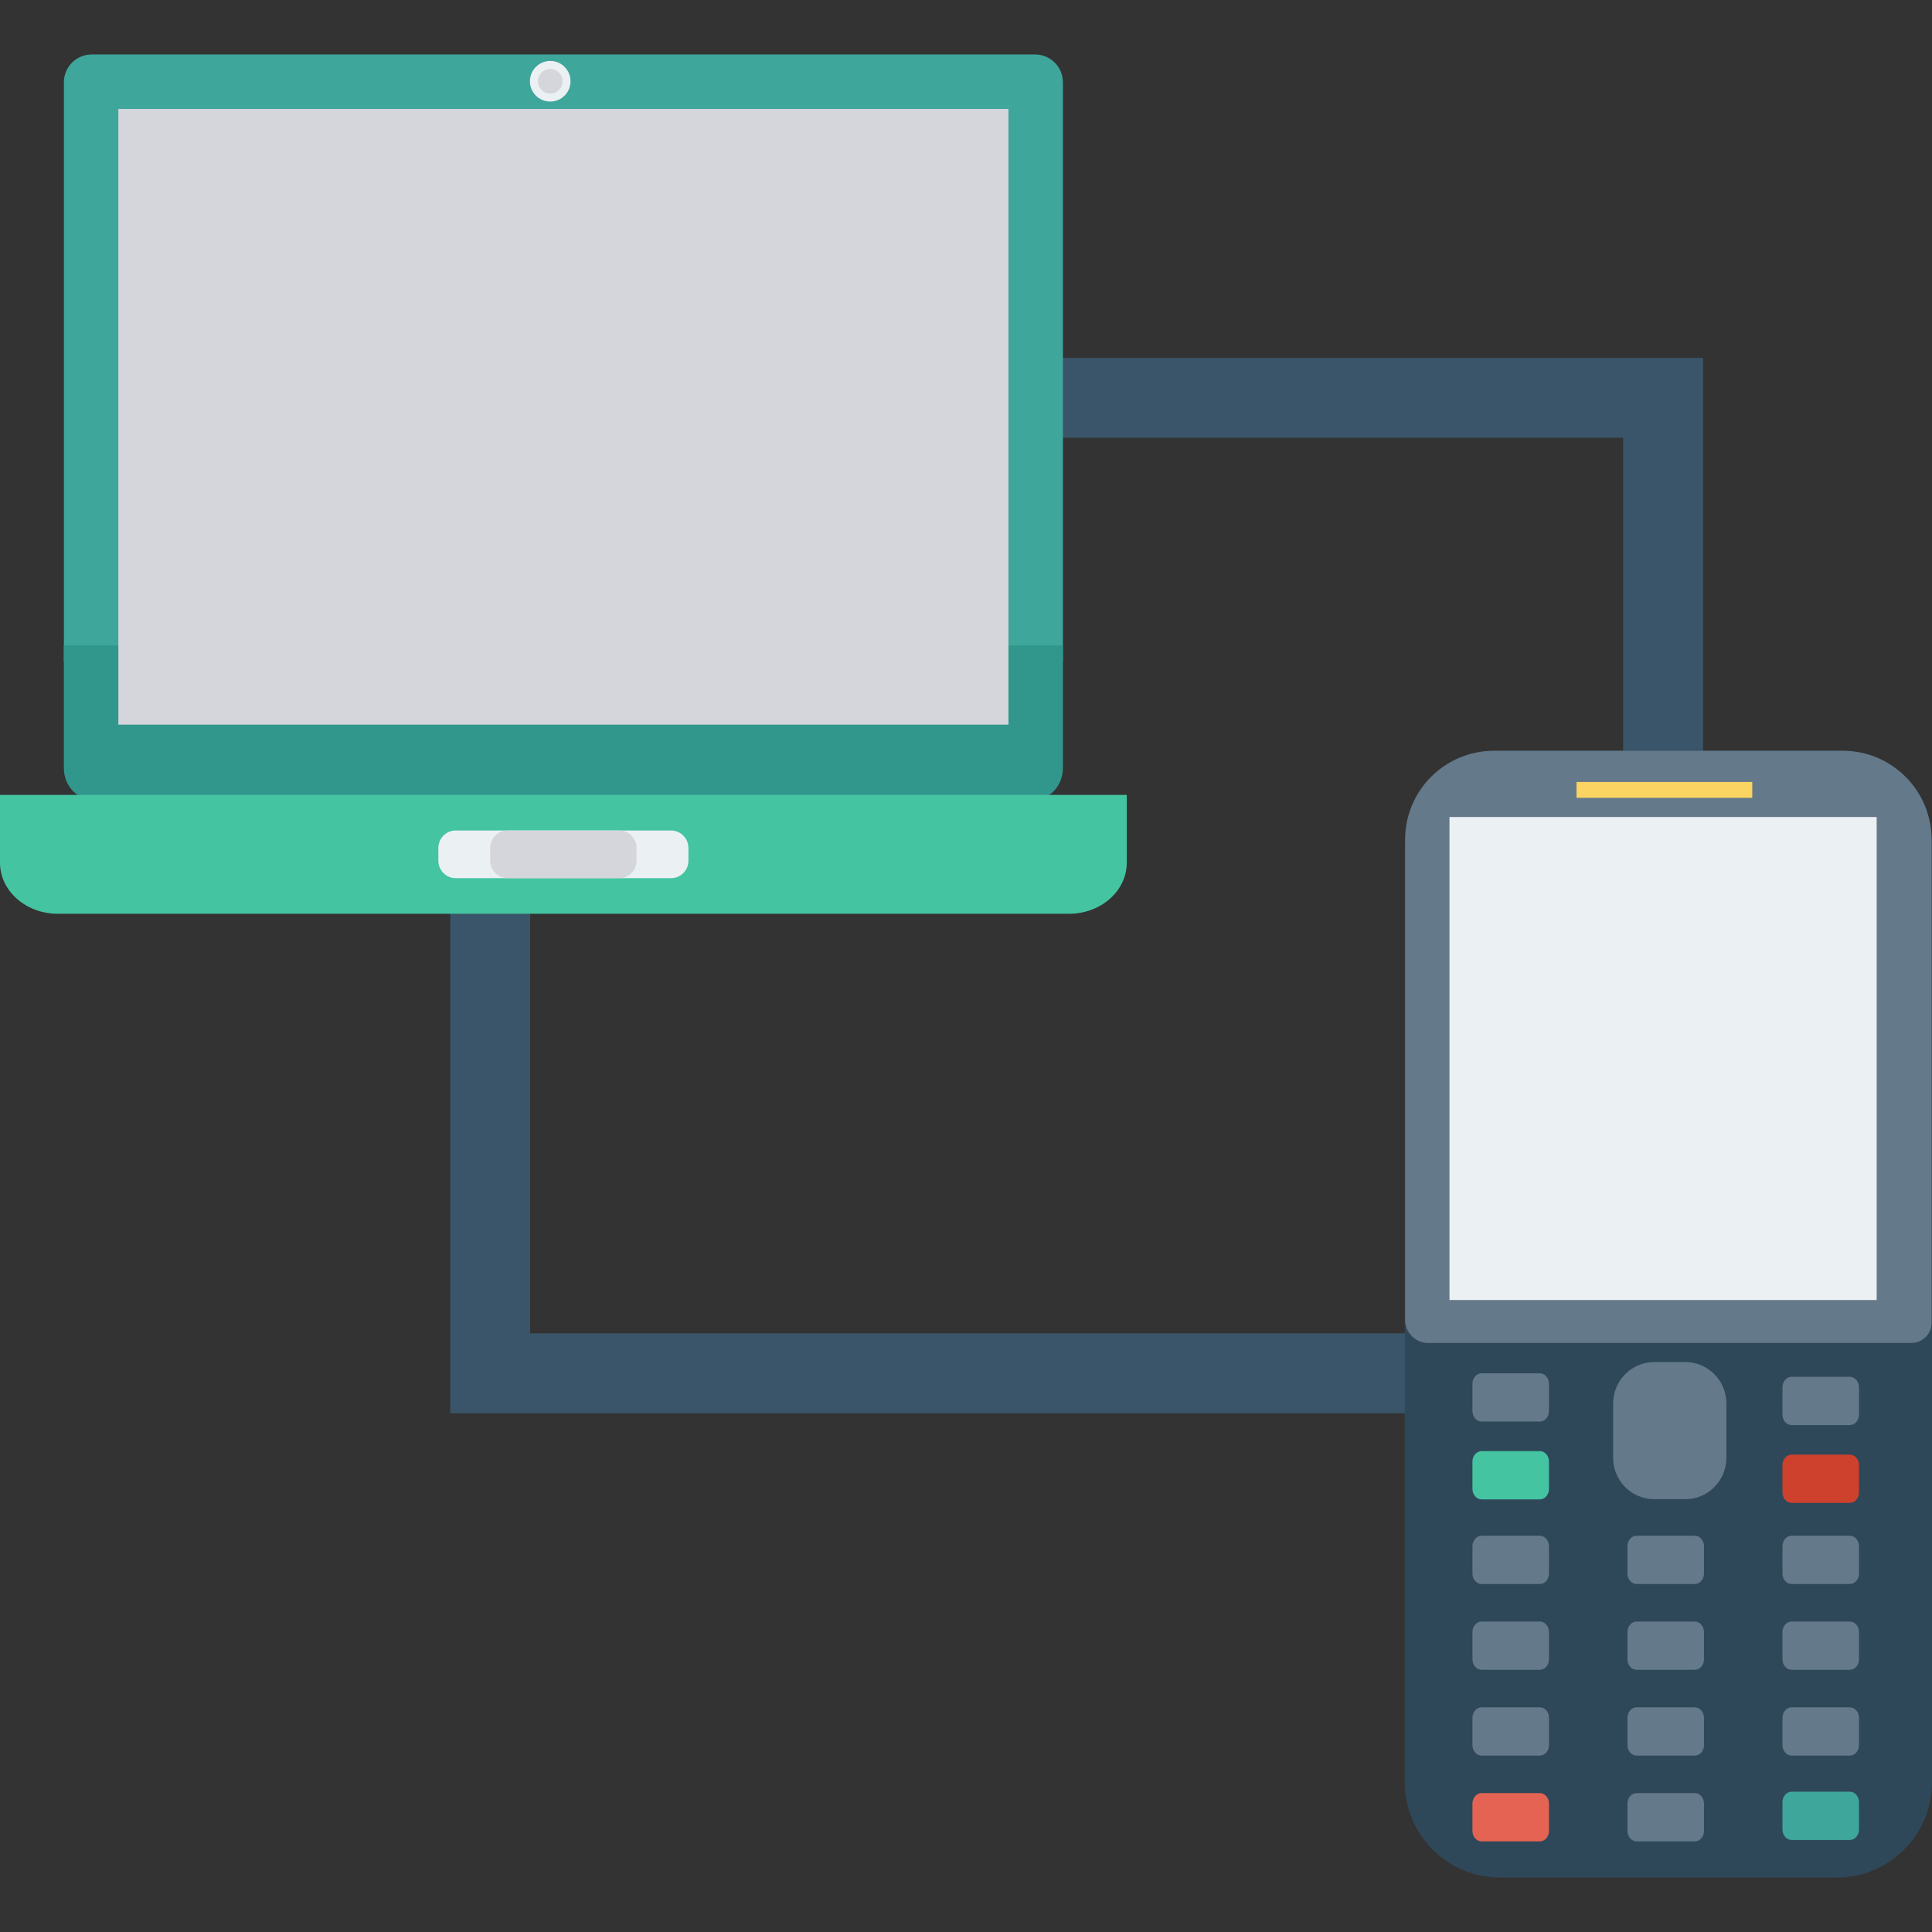<?xml version="1.0" encoding="iso-8859-1"?>
<!-- Generator: Adobe Illustrator 19.0.0, SVG Export Plug-In . SVG Version: 6.00 Build 0)  -->
<svg xmlns="http://www.w3.org/2000/svg" xmlns:xlink="http://www.w3.org/1999/xlink" version="1.1" id="Capa_1" x="0px" y="0px" viewBox="0 0 409.6 409.6" style="enable-background:new 0 0 409.6 409.6;" xml:space="preserve">
<rect x="0" y="0" width="409.6" height="409.6" fill="#333333" stroke="none"/>
<g>
	<polygon style="fill:#3A556A;" points="361.056,181.123 344.117,181.123 344.117,92.815 220.983,92.815 220.983,75.876    361.056,75.876  "/>
	<polygon style="fill:#3A556A;" points="320.286,299.62 95.456,299.62 95.456,165.044 112.395,165.044 112.395,282.681    320.286,282.681  "/>
</g>
<g>
	<rect x="33.695" y="165.018" style="fill:#EBF0F3;" width="17.347" height="11.561"/>
	<rect x="178.232" y="165.018" style="fill:#EBF0F3;" width="17.347" height="11.561"/>
</g>
<path style="fill:#3EA69B;" d="M225.346,17.454c0-3.263-2.645-5.908-5.908-5.908H19.448c-3.263,0-5.908,2.645-5.908,5.908v122.919  h211.807V17.454z"/>
<path style="fill:#31978C;" d="M13.539,136.835v25.982c0,3.66,2.645,6.627,5.908,6.627h199.99c3.263,0,5.908-2.967,5.908-6.627  v-25.982H13.539z"/>
<rect x="25.093" y="23.096" style="fill:#D5D6DB;" width="188.703" height="130.534"/>
<path style="fill:#44C4A1;" d="M238.886,168.524v14.38c0,5.977-5.485,10.823-12.251,10.823H12.251  C5.485,193.727,0,188.881,0,182.904v-14.38H238.886z"/>
<g>
	<path style="fill:#EBF0F3;" d="M142.266,186.181H96.619c-2.026,0-3.683-1.658-3.683-3.683v-2.744c0-2.026,1.658-3.683,3.683-3.683   h45.647c2.026,0,3.683,1.658,3.683,3.683v2.744C145.95,184.523,144.292,186.181,142.266,186.181z"/>
	<circle style="fill:#EBF0F3;" cx="116.654" cy="17.229" r="4.306"/>
</g>
<g>
	<circle style="fill:#D5D6DB;" cx="116.654" cy="17.229" r="2.611"/>
	<path style="fill:#D5D6DB;" d="M131.278,186.181h-23.67c-2.026,0-3.683-1.658-3.683-3.683v-2.744c0-2.026,1.658-3.683,3.683-3.683   h23.67c2.026,0,3.683,1.658,3.683,3.683v2.744C134.961,184.523,133.303,186.181,131.278,186.181z"/>
</g>
<path style="fill:#2F4859;" d="M389.387,398.055h-71.359c-11.163,0-20.213-9.05-20.213-20.213v-198.46  c0-11.163,9.05-20.213,20.213-20.213h71.359c11.163,0,20.213,9.05,20.213,20.213v198.46  C409.6,389.005,400.55,398.055,389.387,398.055z"/>
<path style="fill:#64798A;" d="M405.218,284.719H302.792c-2.703,0-4.895-2.191-4.895-4.895V177.999c0-10.4,8.431-18.83,18.83-18.83  h73.955c10.4,0,18.83,8.431,18.83,18.83v102.424C409.513,282.796,407.59,284.719,405.218,284.719z"/>
<rect x="307.302" y="173.215" style="fill:#EBF0F3;" width="90.568" height="102.4"/>
<g>
	<path style="fill:#64798A;" d="M326.464,325.595h-12.36c-1.068,0-1.933,0.999-1.933,2.231v5.768c0,1.232,0.866,2.231,1.933,2.231   h12.36c1.068,0,1.933-0.999,1.933-2.231v-5.768C328.397,326.594,327.532,325.595,326.464,325.595z"/>
	<path style="fill:#64798A;" d="M359.327,325.595h-12.36c-1.068,0-1.933,0.999-1.933,2.231v5.768c0,1.232,0.866,2.231,1.933,2.231   h12.36c1.068,0,1.933-0.999,1.933-2.231v-5.768C361.26,326.594,360.394,325.595,359.327,325.595z"/>
	<path style="fill:#64798A;" d="M392.19,325.595h-12.36c-1.068,0-1.933,0.999-1.933,2.231v5.768c0,1.232,0.866,2.231,1.933,2.231   h12.36c1.068,0,1.933-0.999,1.933-2.231v-5.768C394.123,326.594,393.257,325.595,392.19,325.595z"/>
	<path style="fill:#64798A;" d="M326.464,343.782h-12.36c-1.068,0-1.933,0.999-1.933,2.231v5.768c0,1.232,0.866,2.231,1.933,2.231   h12.36c1.068,0,1.933-0.999,1.933-2.231v-5.768C328.397,344.781,327.532,343.782,326.464,343.782z"/>
	<path style="fill:#64798A;" d="M359.327,343.782h-12.36c-1.068,0-1.933,0.999-1.933,2.231v5.768c0,1.232,0.866,2.231,1.933,2.231   h12.36c1.068,0,1.933-0.999,1.933-2.231v-5.768C361.26,344.781,360.394,343.782,359.327,343.782z"/>
	<path style="fill:#64798A;" d="M392.19,343.782h-12.36c-1.068,0-1.933,0.999-1.933,2.231v5.768c0,1.232,0.866,2.231,1.933,2.231   h12.36c1.068,0,1.933-0.999,1.933-2.231v-5.768C394.123,344.781,393.257,343.782,392.19,343.782z"/>
	<path style="fill:#64798A;" d="M326.464,361.969h-12.36c-1.068,0-1.933,0.999-1.933,2.231v5.768c0,1.232,0.866,2.231,1.933,2.231   h12.36c1.068,0,1.933-0.999,1.933-2.231v-5.768C328.397,362.967,327.532,361.969,326.464,361.969z"/>
	<path style="fill:#64798A;" d="M359.327,361.969h-12.36c-1.068,0-1.933,0.999-1.933,2.231v5.768c0,1.232,0.866,2.231,1.933,2.231   h12.36c1.068,0,1.933-0.999,1.933-2.231v-5.768C361.26,362.967,360.394,361.969,359.327,361.969z"/>
	<path style="fill:#64798A;" d="M392.19,361.969h-12.36c-1.068,0-1.933,0.999-1.933,2.231v5.768c0,1.232,0.866,2.231,1.933,2.231   h12.36c1.068,0,1.933-0.999,1.933-2.231v-5.768C394.123,362.967,393.257,361.969,392.19,361.969z"/>
</g>
<path style="fill:#E56353;" d="M326.464,380.155h-12.36c-1.068,0-1.933,0.999-1.933,2.231v5.768c0,1.232,0.866,2.231,1.933,2.231  h12.36c1.068,0,1.933-0.999,1.933-2.231v-5.768C328.397,381.154,327.532,380.155,326.464,380.155z"/>
<path style="fill:#64798A;" d="M359.327,380.155h-12.36c-1.068,0-1.933,0.999-1.933,2.231v5.768c0,1.232,0.866,2.231,1.933,2.231  h12.36c1.068,0,1.933-0.999,1.933-2.231v-5.768C361.26,381.154,360.394,380.155,359.327,380.155z"/>
<path style="fill:#3EA69B;" d="M392.19,379.857h-12.36c-1.068,0-1.933,0.999-1.933,2.231v5.768c0,1.232,0.866,2.231,1.933,2.231  h12.36c1.068,0,1.933-0.999,1.933-2.231v-5.768C394.123,380.856,393.257,379.857,392.19,379.857z"/>
<g>
	<path style="fill:#64798A;" d="M357.264,317.843h-6.516c-4.83,0-8.745-3.915-8.745-8.745v-11.589c0-4.83,3.915-8.745,8.745-8.745   h6.516c4.83,0,8.745,3.915,8.745,8.745v11.589C366.009,313.927,362.094,317.843,357.264,317.843z"/>
	<path style="fill:#64798A;" d="M326.464,291.152h-12.36c-1.068,0-1.933,0.999-1.933,2.231v5.768c0,1.232,0.866,2.231,1.933,2.231   h12.36c1.068,0,1.933-0.999,1.933-2.231v-5.768C328.397,292.151,327.532,291.152,326.464,291.152z"/>
</g>
<path style="fill:#44C4A1;" d="M326.464,307.65h-12.36c-1.068,0-1.933,0.999-1.933,2.231v5.768c0,1.232,0.866,2.231,1.933,2.231  h12.36c1.068,0,1.933-0.999,1.933-2.231v-5.768C328.397,308.649,327.532,307.65,326.464,307.65z"/>
<path style="fill:#64798A;" d="M392.19,291.897h-12.36c-1.068,0-1.933,0.999-1.933,2.231v5.768c0,1.232,0.866,2.231,1.933,2.231  h12.36c1.068,0,1.933-0.999,1.933-2.231v-5.768C394.123,292.896,393.257,291.897,392.19,291.897z"/>
<path style="fill:#CE412D;" d="M392.19,308.395h-12.36c-1.068,0-1.933,0.999-1.933,2.231v5.768c0,1.232,0.866,2.231,1.933,2.231  h12.36c1.068,0,1.933-0.999,1.933-2.231v-5.768C394.123,309.394,393.257,308.395,392.19,308.395z"/>
<rect x="334.234" y="165.786" style="fill:#FCD462;" width="37.263" height="3.359"/>
<g>
</g>
<g>
</g>
<g>
</g>
<g>
</g>
<g>
</g>
<g>
</g>
<g>
</g>
<g>
</g>
<g>
</g>
<g>
</g>
<g>
</g>
<g>
</g>
<g>
</g>
<g>
</g>
<g>
</g>
</svg>
